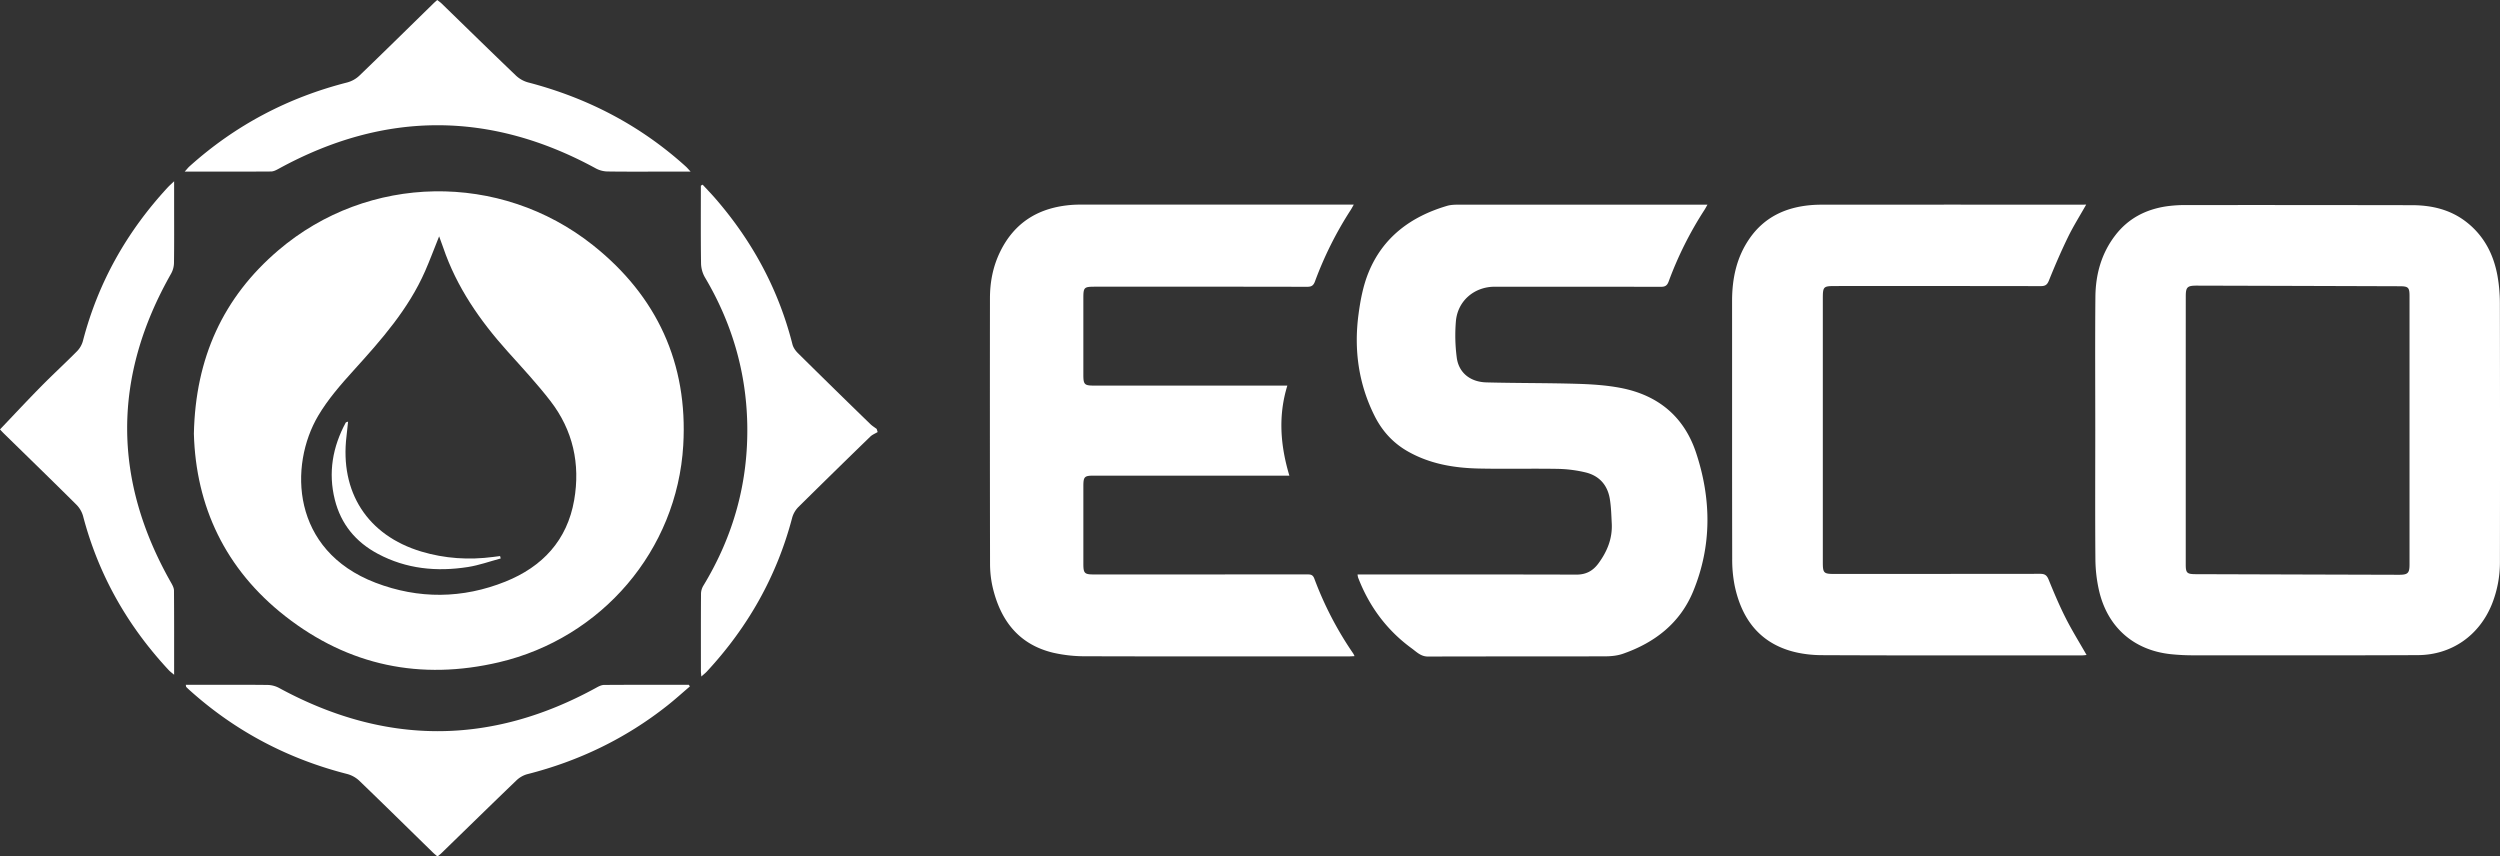 <svg xmlns="http://www.w3.org/2000/svg" viewBox="0 0 3130.14 1072.36"><rect x="0" y="0" width="3130.14" height="1072.36" fill="#333333" stroke="none"/><defs><style>.cls-1{fill:#fff;}</style></defs><title>esco_white</title><g id="Layer_2" data-name="Layer 2"><g id="Layer_1-2" data-name="Layer 1"><path class="cls-1" d="M1695,256.2c-1.67,2.94-2.62,4.8-3.74,6.55a452.73,452.73,0,0,0-44.81,89.52c-1.94,5.31-4.41,6.83-9.86,6.82q-132.83-.25-265.64-.12c-13.68,0-14.53.84-14.53,14.32v96.07c0,12,1.38,13.43,13.27,13.43q116.44,0,232.89,0h9.26c-11.74,38.09-8.67,75.24,2.53,112.74H1369.58c-11.89,0-13.15,1.28-13.15,13.45q0,48.4,0,96.8c0,12.06,1.4,13.47,13.19,13.47q133.55,0,267.09-.06c4.19,0,7,.29,8.84,5.11a431.26,431.26,0,0,0,48.78,93.95,30.78,30.78,0,0,1,1.65,3.28c-2.92.13-5.24.32-7.55.32-109.65,0-219.31.17-329-.17a179,179,0,0,1-40.34-4.31c-43.62-10.28-66.59-40.66-76.31-82.51a132.62,132.62,0,0,1-3.19-29.55q-.31-165.93-.11-331.86c0-20.35,3.78-39.93,12.82-58.38,18.3-37.35,49.11-55.44,89.68-58.52,6.28-.48,12.61-.36,18.91-.36q162.66,0,325.32,0Z"/><path class="cls-1" d="M1829.26,256.22c108.44,0,191.39,0,299.83,0h8.77c-1.68,2.94-2.62,4.8-3.75,6.55a452.15,452.15,0,0,0-44.8,89.52c-1.94,5.31-4.42,6.83-9.87,6.82-88.55-.17-119.36-.12-207.91-.12h0c-25.37,0-46.17,17.32-48.63,42.8a211.83,211.83,0,0,0,1,45.64c2.32,18.95,16.59,30.79,37.1,31.35,38.06,1,76.15.67,114.2,1.8,18.09.54,36.4,1.74,54.12,5.15,46.56,9,79.21,35.75,94.25,81.13,19.24,58,19.89,116.42-3.58,173.45-16.39,39.81-48,64.31-88,78.25-6.93,2.42-14.75,3.19-22.16,3.21-74,.23-148,0-222,.27-8.87,0-14.25-5.83-20.27-10.22-31.2-22.74-53.29-52.58-67.11-88.59a23.9,23.9,0,0,1-.72-3.93h9c88.3,0,176.61-.13,264.91.15,12.15,0,20.66-4.53,27.71-14.07,11-15,17.63-31.18,16.66-50-.54-10.39-.76-20.89-2.49-31.11-3-17.44-13.63-28.94-30.83-32.91a163.68,163.68,0,0,0-33.77-4.3c-33-.58-66,.27-99-.42-31-.65-61.15-5.6-88.86-21.23-18.92-10.66-32.59-25.82-42.1-44.86-20-40-25.87-82.63-20.06-126.62,2.32-17.62,5.71-35.67,12.29-52.05,18-44.8,53.32-70.77,98.64-84.14,5.44-1.61,11.52-1.47,17.31-1.48"/><path class="cls-1" d="M2623.4,538.79c0-55.61-.34-111.23.15-166.84.24-28.2,7.38-54.59,25-77.45,16.19-21,37.91-32.2,63.63-36.12a168.55,168.55,0,0,1,25.42-1.64q141.29-.09,282.56.16c24.35.06,47.43,5.39,67.2,20.53,22.48,17.22,34.76,40.78,39.67,68.17a198.37,198.37,0,0,1,2.95,34.51q.32,161.51.07,323a141.35,141.35,0,0,1-10,53.26c-15.81,39.25-50.42,63.7-92.83,63.89-93.48.44-186.95.28-280.43.23a270,270,0,0,1-29-1.44c-46.64-5-79.62-34.3-89.89-80.55a183.46,183.46,0,0,1-4.34-37.87C2623.12,646.71,2623.39,592.75,2623.4,538.79Zm113.27-.9q0,84.5,0,169c0,10.34,1.54,11.93,12,12q127.44.42,254.88.77c11.29,0,13.31-2,13.31-13.09q0-167.92,0-335.86c0-10.78-1.47-12.28-12.34-12.32q-127.06-.42-254.13-.77c-11.79,0-13.69,1.87-13.69,13.43Q2736.66,454.47,2736.67,537.89Z"/><path class="cls-1" d="M2612,256.2c-8.13,14.41-16.2,27.2-22.78,40.73-8.66,17.83-16.52,36.08-23.93,54.48-2.22,5.5-4.86,6.84-10.29,6.83q-127.85-.21-255.67-.11c-16.85,0-17.05.22-17.05,17.06V704c0,13.51,1.09,14.61,14.41,14.61q128.9,0,257.8-.14c6,0,8.37,2,10.57,7.4,6.58,16.19,13.4,32.34,21.28,47.92s17.15,30.47,26.18,46.3c-1.8.16-3.73.49-5.66.49-108.66,0-217.32.24-326-.28-14.21-.06-29-2-42.49-6.41-38.63-12.74-58.44-42.39-66.48-80.7a168,168,0,0,1-3.08-33.83c-.22-107.47-.09-214.95-.15-322.43,0-28.31,5.62-55,22.09-78.6,18.38-26.35,44.58-38.57,75.79-41.44,6.35-.58,12.77-.65,19.16-.65q158.73-.06,317.46,0Z"/><path class="cls-1" d="M864.7,214.87h-32c-24,0-48.09.2-72.12-.17A32.14,32.14,0,0,1,746.28,211q-198.61-108.42-397,.09c-3.06,1.67-6.56,3.6-9.87,3.63-35.39.26-70.78.16-108.17.16,2.77-3,4.26-5,6.05-6.6,57.16-51.38,123.13-86.12,197.58-105.08A35.58,35.58,0,0,0,450,94.68c31.18-30,62-60.37,92.93-90.61,1.28-1.25,2.65-2.39,4.53-4.07,1.91,1.52,3.84,2.79,5.46,4.37,31,30.14,61.91,60.43,93.17,90.34a36,36,0,0,0,15.17,8.49c74.27,19.35,140.45,53.71,197.46,105.33C860.37,210,861.81,211.8,864.7,214.87Z"/><path class="cls-1" d="M863.72,859.49c-9.27,7.91-18.32,16.11-27.87,23.67-52.3,41.45-111.06,69.75-175.7,86.16a32.11,32.11,0,0,0-13.58,7.8c-31.42,30.17-62.54,60.64-93.78,91-1.45,1.42-3.1,2.64-5,4.24-2.09-1.78-3.95-3.2-5.62-4.83-30.73-30-61.33-60.19-92.31-90a35.58,35.58,0,0,0-15.19-8.45c-74.13-18.93-139.89-53.44-196.87-104.57-1.57-1.41-3.11-2.83-4.57-4.34-.33-.34-.27-1.07-.62-2.75h15.93c28.85,0,57.7-.17,86.55.17a32,32,0,0,1,14.32,3.76c132.4,72,264.67,72.39,397-.22,3-1.68,6.57-3.52,9.89-3.55,35.42-.25,70.84-.16,106.25-.16Z"/><path class="cls-1" d="M0,537.65c17.36-18.21,34.09-36.21,51.34-53.7,14.75-15,30.27-29.19,45.05-44.14a29.7,29.7,0,0,0,7.4-12.79c19-73.33,55.13-137.17,106.45-192.62,2-2.11,4.16-4,7.77-7.43v30.29c0,24,.19,48.08-.17,72.11a29,29,0,0,1-3.69,13.39q-109.92,193.5.09,386.85c1.71,3,3.58,6.53,3.6,9.82.27,34.55.17,69.09.17,105.41-2.9-2.46-4.93-3.88-6.58-5.64C159.67,783.72,123.28,719.71,104,646.12a32.94,32.94,0,0,0-8.34-14.23c-30-29.87-60.42-59.38-90.68-89C2.85,540.82.91,538.61,0,537.65Z"/><path class="cls-1" d="M879.77,231.23c5,5.41,10.12,10.71,15,16.25,46.74,53.59,79.86,114.4,97.39,183.53,1,4.05,3.83,8.12,6.86,11.11q45.16,44.67,90.77,88.92c2.34,2.28,5.23,4,7.87,6l1.2,3.93c-3.09,1.86-6.66,3.22-9.18,5.67q-45.27,43.92-90.14,88.26a31.07,31.07,0,0,0-7.76,13.56c-19.25,73.25-55.45,137-106.83,192.39-1.72,1.85-3.75,3.41-6.83,6.18-.28-3.21-.54-4.86-.54-6.5,0-32.45-.11-64.9.12-97.34a20.61,20.61,0,0,1,3-10c37.89-62.43,56.53-130,54.89-203.1-1.47-65.64-19.58-126.48-53.05-182.93a36.9,36.9,0,0,1-4.8-17.56c-.46-32.38-.22-64.78-.22-97.17Z"/><path class="cls-1" d="M242.75,543.11c1.94-95.1,36.77-170.86,105.63-229.63,112.62-96.13,277.77-98.79,393.94-6.56,80.36,63.81,119.15,148.27,113.15,250.58C847.75,689,753.43,799,624.73,829.2c-98,23-188.16,4.45-267.62-57.73C282,712.66,245.23,633.94,242.75,543.11ZM549.82,295.89c-6.33,15.78-11.55,29.86-17.57,43.59-20.86,47.6-54.67,85.83-89.08,123.81-16.26,17.94-32.57,36.58-44.8,57.29-36.74,62.25-33.91,168.5,71.75,209,54,20.68,109,20.17,162.76-1.41,46.16-18.55,77.24-51.58,86-101.93,7.88-45.39-1.47-87.59-29.76-124.23-16.68-21.59-35.36-41.67-53.6-62-34.63-38.61-63.79-80.52-80.63-130.11C553.46,305.71,551.89,301.61,549.82,295.89Z"/><path class="cls-1" d="M626.91,699.23c-13.64,3.65-27.08,8.52-40.95,10.7-39.19,6.16-77.24,2.49-112.91-16.54-27.74-14.8-46.16-37.17-53.82-67.69-8.5-33.93-2.79-66.14,13.69-96.66.21-.39,1-.43,2.9-1.15-.69,6.41-1.23,12.24-1.94,18-8.59,70.18,26.18,124.43,93.66,144.69,29.37,8.82,59.6,10.74,90.1,6.73,2.83-.38,5.67-.73,8.5-1.1C626.39,697.24,626.65,698.24,626.91,699.23Z"/></g></g></svg>